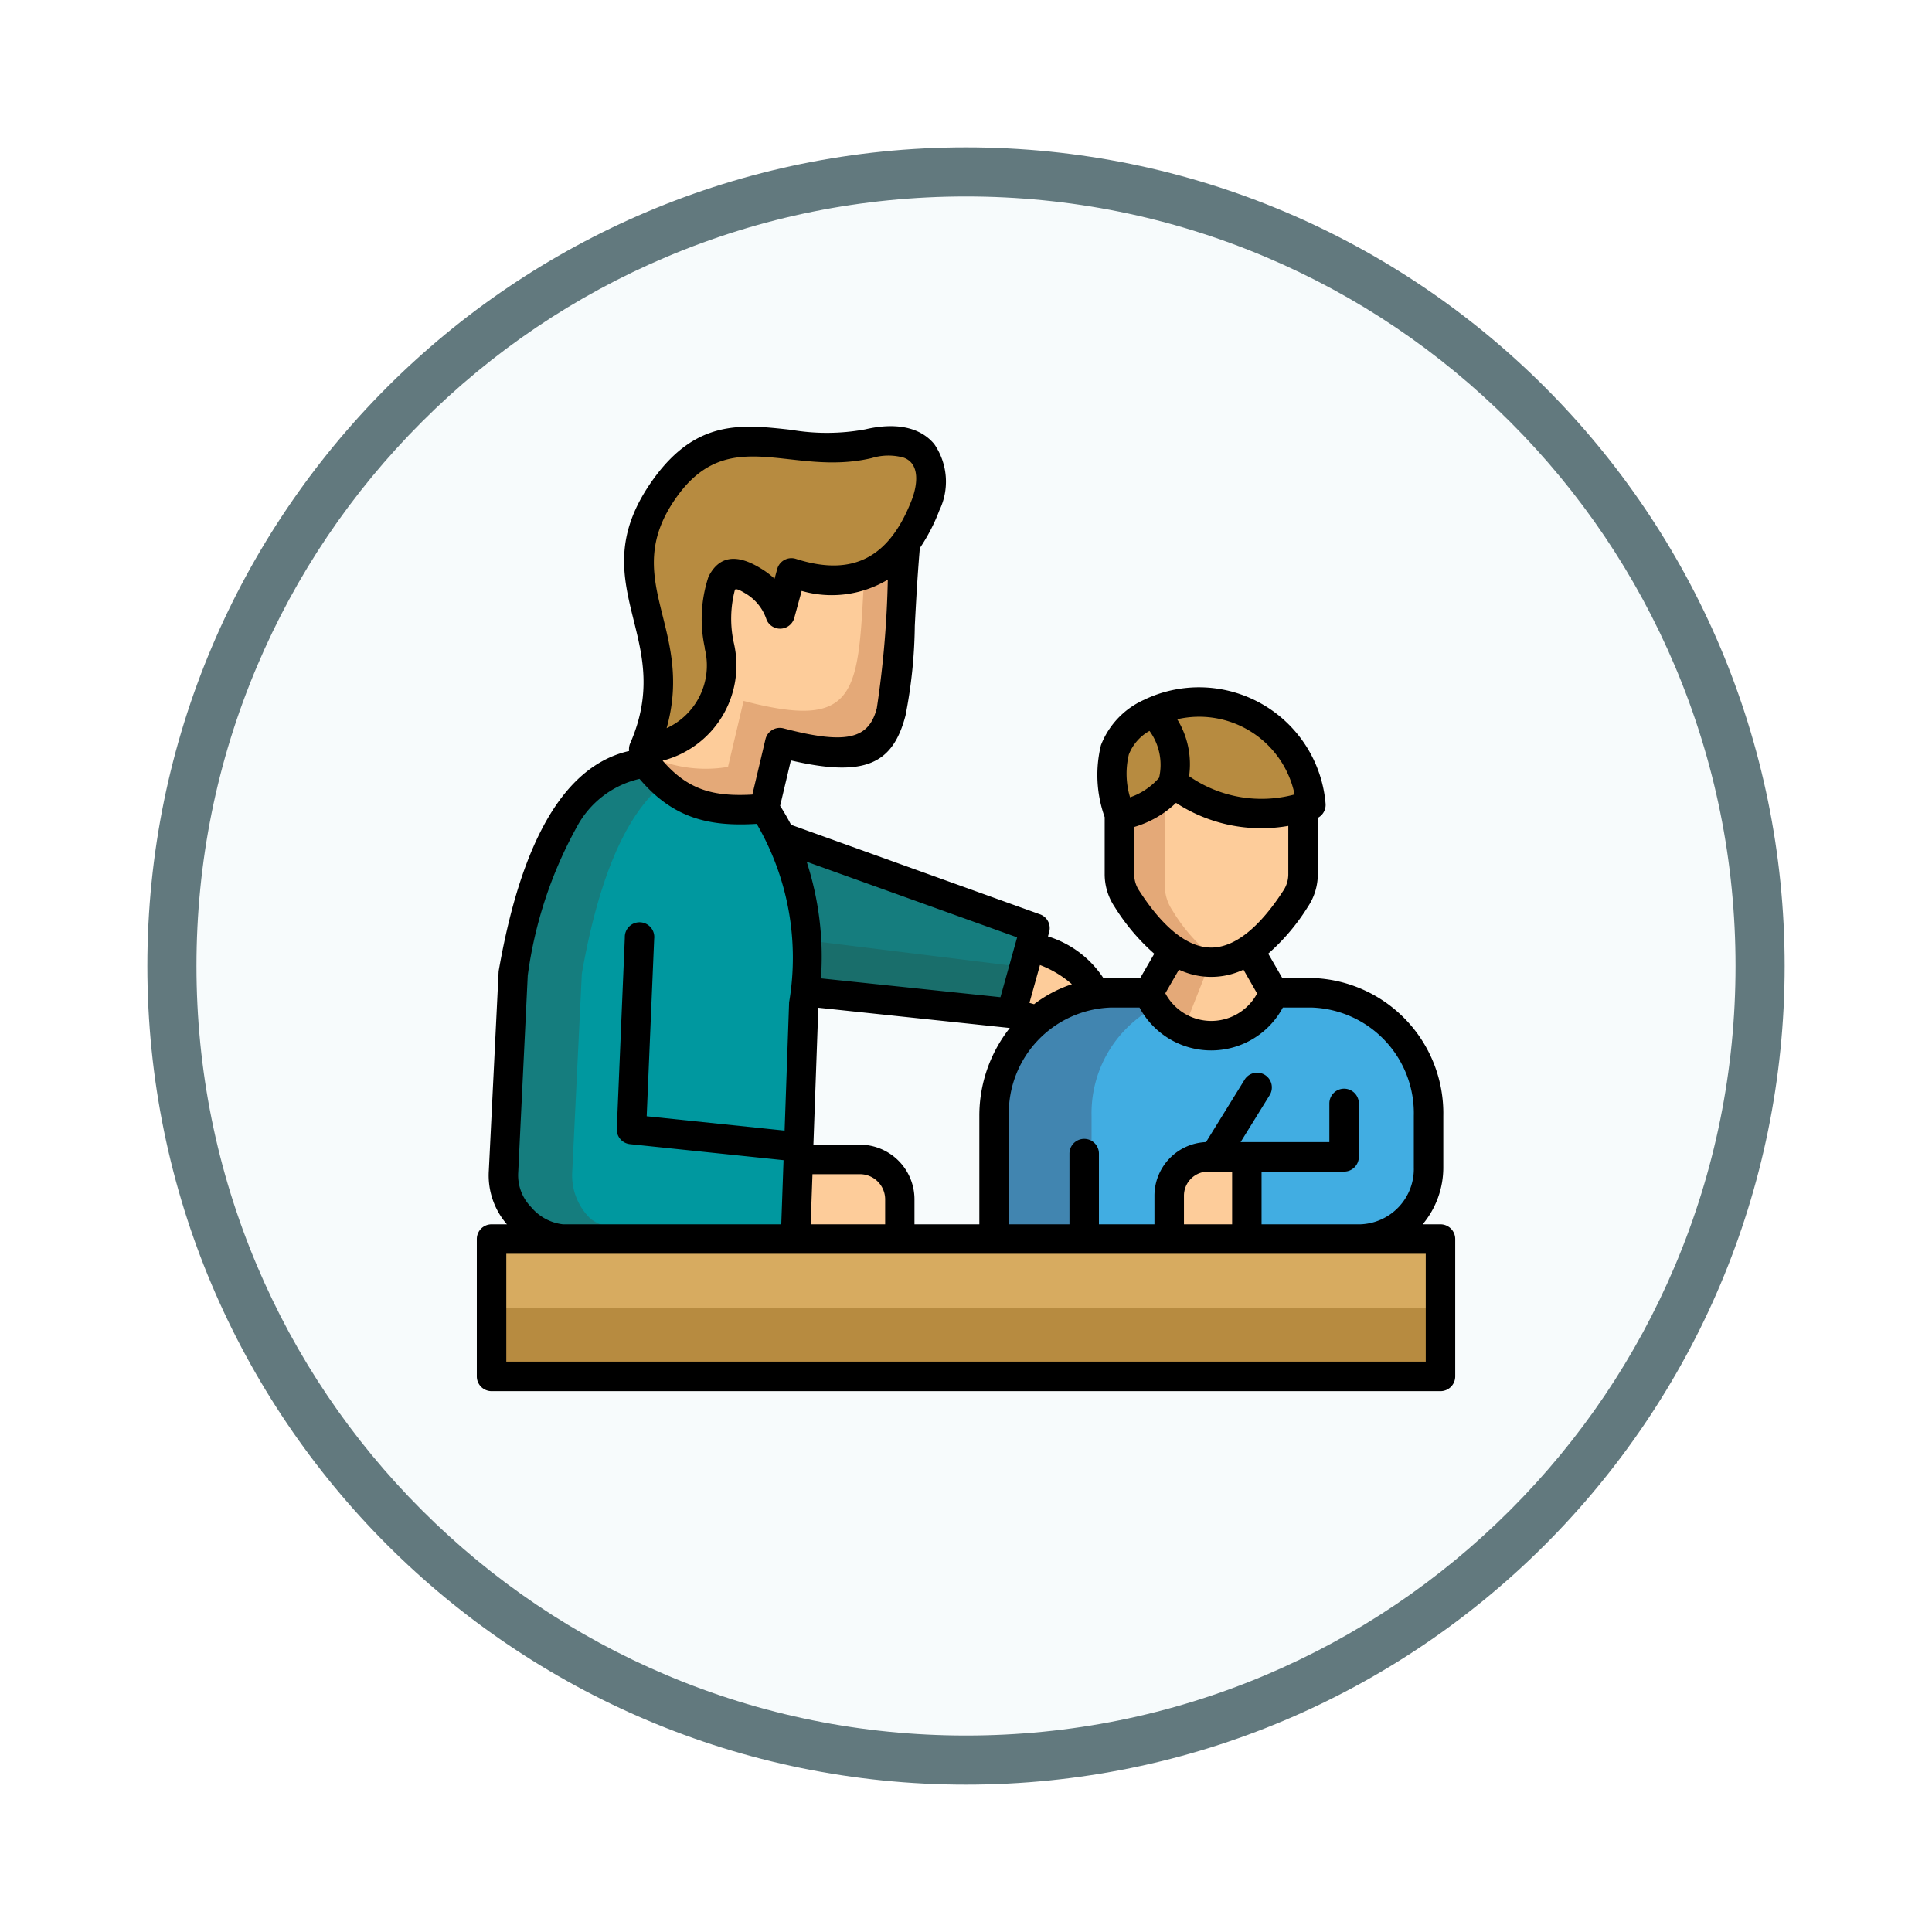<svg xmlns="http://www.w3.org/2000/svg" xmlns:xlink="http://www.w3.org/1999/xlink" width="118" height="118" viewBox="0 0 118 118">
  <defs>
    <filter id="Path_982547" x="0" y="0" width="118" height="118" filterUnits="userSpaceOnUse">
      <feOffset dy="3" input="SourceAlpha"/>
      <feGaussianBlur stdDeviation="3" result="blur"/>
      <feFlood flood-opacity="0.161"/>
      <feComposite operator="in" in2="blur"/>
      <feComposite in="SourceGraphic"/>
    </filter>
  </defs>
  <g id="Group_1203987" data-name="Group 1203987" transform="translate(-204.5 -4681.832)">
    <g id="Group_1203899" data-name="Group 1203899">
      <g id="Group_1203665" data-name="Group 1203665" transform="translate(213.5 4687.832)">
        <g id="Group_1178314" data-name="Group 1178314">
          <g id="Group_1173988" data-name="Group 1173988">
            <g id="Group_1172010" data-name="Group 1172010">
              <g id="Group_1171046" data-name="Group 1171046">
                <g id="Group_1148525" data-name="Group 1148525">
                  <g transform="matrix(1, 0, 0, 1, -9, -6)" filter="url(#Path_982547)">
                    <g id="Path_982547-2" data-name="Path 982547" transform="translate(9 6)" fill="#f7fbfc">
                      <path d="M 50 98.5 C 43.452 98.5 37.1 97.218 31.122 94.689 C 25.347 92.247 20.16 88.749 15.705 84.295 C 11.251 79.84 7.753 74.653 5.311 68.878 C 2.782 62.9 1.5 56.548 1.5 50 C 1.5 43.452 2.782 37.1 5.311 31.122 C 7.753 25.347 11.251 20.16 15.705 15.705 C 20.16 11.251 25.347 7.753 31.122 5.311 C 37.1 2.782 43.452 1.5 50 1.5 C 56.548 1.5 62.9 2.782 68.878 5.311 C 74.653 7.753 79.84 11.251 84.295 15.705 C 88.749 20.16 92.247 25.347 94.689 31.122 C 97.218 37.1 98.5 43.452 98.5 50 C 98.5 56.548 97.218 62.9 94.689 68.878 C 92.247 74.653 88.749 79.84 84.295 84.295 C 79.84 88.749 74.653 92.247 68.878 94.689 C 62.9 97.218 56.548 98.5 50 98.5 Z" stroke="none"/>
                      <path d="M 50 3 C 43.654 3 37.499 4.242 31.706 6.692 C 26.11 9.059 21.083 12.449 16.766 16.766 C 12.449 21.083 9.059 26.11 6.692 31.706 C 4.242 37.499 3 43.654 3 50 C 3 56.346 4.242 62.501 6.692 68.294 C 9.059 73.89 12.449 78.917 16.766 83.234 C 21.083 87.551 26.11 90.941 31.706 93.308 C 37.499 95.758 43.654 97 50 97 C 56.346 97 62.501 95.758 68.294 93.308 C 73.89 90.941 78.917 87.551 83.234 83.234 C 87.551 78.917 90.941 73.89 93.308 68.294 C 95.758 62.501 97 56.346 97 50 C 97 43.654 95.758 37.499 93.308 31.706 C 90.941 26.11 87.551 21.083 83.234 16.766 C 78.917 12.449 73.89 9.059 68.294 6.692 C 62.501 4.242 56.346 3 50 3 M 50 0 C 77.614 0 100 22.386 100 50 C 100 77.614 77.614 100 50 100 C 22.386 100 0 77.614 0 50 C 0 22.386 22.386 0 50 0 Z" stroke="none" fill="#62797e"/>
                    </g>
                  </g>
                </g>
              </g>
            </g>
          </g>
        </g>
      </g>
      <g id="parent_17773132" transform="translate(210.68 4671.509)">
        <g id="Group_1203898" data-name="Group 1203898" transform="translate(23.842 37.248)">
          <path id="Path_1045006" data-name="Path 1045006" d="M270.92,280.26c3.936,1.333,5.888,2.687,3.921,5.619l-5.1-1.421Z" transform="translate(-238.855 -249.743)" fill="#fdcc9a" fill-rule="evenodd"/>
          <path id="Path_1045007" data-name="Path 1045007" d="M168.464,240.522l12.592,1.321,1.449-5.192L166.96,231.07A17.277,17.277,0,0,1,168.464,240.522Z" transform="translate(-149.313 -206.888)" fill="#196e6b" fill-rule="evenodd"/>
          <path id="Path_1045008" data-name="Path 1045008" d="M181.841,239.046l.665-2.384L166.96,231.08a16.051,16.051,0,0,1,1.584,6.32Z" transform="translate(-149.313 -206.897)" fill="#157d7e" fill-rule="evenodd"/>
          <path id="Path_1045009" data-name="Path 1045009" d="M51.492,199.024l-7.236-2.764q-5.919.433-8.105,12.843l-.585,12.091a3.8,3.8,0,0,0,3.753,3.984l14.077.143.511-14.392Q54.785,203.936,51.492,199.024Z" transform="translate(-34.837 -176.561)" fill="#00989f" fill-rule="evenodd"/>
          <path id="Path_1045010" data-name="Path 1045010" d="M43.792,196.69q-5.543.871-7.641,12.789l-.585,12.091a3.8,3.8,0,0,0,3.753,3.984h4.2c1.073,0-1.986-.412-2.724-1.194a3.673,3.673,0,0,1-1.029-2.79l.585-12.091q1.675-9.507,5.542-11.986Z" transform="translate(-34.837 -176.936)" fill="#157d7e" fill-rule="evenodd"/>
          <path id="Path_1045011" data-name="Path 1045011" d="M109.847,91.024l-.953,4.03c-3.132.27-5.206-.161-7.236-2.764l-.209-.274.165-.613a5.111,5.111,0,0,0,4.545-6.254c-.493-3.8-2.173-6.243-.332-5.122l4.509-3.107,7.185,1.9C116.573,89.458,118.209,93.219,109.847,91.024Z" transform="translate(-92.24 -72.592)" fill="#e4a978" fill-rule="evenodd"/>
          <path id="Path_1045012" data-name="Path 1045012" d="M102.14,91.694l.077-.281a5.111,5.111,0,0,0,4.545-6.254c-.493-3.8-2.173-6.243-.332-5.122l4.509-3.107,4.816,1.274c-.629,9.164.314,12.336-7.52,10.28l-.953,4.03A8.127,8.127,0,0,1,102.14,91.694Z" transform="translate(-92.841 -72.6)" fill="#fdcc9a" fill-rule="evenodd"/>
          <path id="Path_1045013" data-name="Path 1045013" d="M108.463,53.894l.69-2.519q5.865,1.878,8.2-4.129c.916-2.362-.008-4.579-3.483-3.757-4.746,1.124-8.784-2.326-12.405,2.672-4.312,5.954,1.705,9.01-1.333,15.973a5.112,5.112,0,0,0,4.634-6.262q-.74-5.707,2.022-4.024A3.737,3.737,0,0,1,108.463,53.894Z" transform="translate(-90.84 -43.314)" fill="#b78b40" fill-rule="evenodd"/>
          <path id="Path_1045014" data-name="Path 1045014" d="M268.27,320.114h22.377a4.285,4.285,0,0,0,4.159-4.388V312.59a7.355,7.355,0,0,0-7.134-7.52H275.405a7.356,7.356,0,0,0-7.134,7.52v7.524Z" transform="translate(-237.574 -271.357)" fill="#41ade2" fill-rule="evenodd"/>
          <path id="Path_1045015" data-name="Path 1045015" d="M273.8,320.114h5.239V312.59a7.355,7.355,0,0,1,7.134-7.52h-5.239a7.359,7.359,0,0,0-7.134,7.52Z" transform="translate(-242.392 -271.357)" fill="#4185b0" fill-rule="evenodd"/>
          <path id="Path_1045016" data-name="Path 1045016" d="M343.134,284.654l-1.5,2.607a4.067,4.067,0,0,0,7.619,0l-1.5-2.611A3.883,3.883,0,0,1,343.134,284.654Z" transform="translate(-301.486 -253.567)" fill="#e4a978" fill-rule="evenodd"/>
          <path id="Path_1045017" data-name="Path 1045017" d="M358.08,289.535a4.025,4.025,0,0,0,1.694.368,4.065,4.065,0,0,0,3.808-2.643l-1.5-2.611a4.143,4.143,0,0,1-2.374.76Z" transform="translate(-315.817 -253.567)" fill="#fdcc9a" fill-rule="evenodd"/>
          <path id="Path_1045018" data-name="Path 1045018" d="M338.905,207.376v4.052a2.705,2.705,0,0,1-.46,1.534c-3.166,4.885-6.784,5.421-10.3,0a2.7,2.7,0,0,1-.46-1.534v-3.57a5.1,5.1,0,0,0,3.264-1.928h.109A8.671,8.671,0,0,0,338.905,207.376Z" transform="translate(-289.341 -184.986)" fill="#e4a978" fill-rule="evenodd"/>
          <path id="Path_1045019" data-name="Path 1045019" d="M357.654,214.224v4.052a2.705,2.705,0,0,1-.46,1.534c-1.468,2.267-3.034,3.6-4.64,3.83a10.435,10.435,0,0,1-2.884-3.136,2.705,2.705,0,0,1-.46-1.534v-5.18l2.311.03A8.785,8.785,0,0,0,357.654,214.224Z" transform="translate(-308.09 -191.834)" fill="#fdcc9a" fill-rule="evenodd"/>
          <path id="Path_1045020" data-name="Path 1045020" d="M326.562,167.823a6.868,6.868,0,0,1,6.37.318,6.708,6.708,0,0,1,3.341,5.331,8.705,8.705,0,0,1-8.394-1.351,5.052,5.052,0,0,1-3.3,1.986C323.586,170.533,324.181,169.108,326.562,167.823Z" transform="translate(-286.231 -151.235)" fill="#b78b40" fill-rule="evenodd"/>
          <path id="Path_1045021" data-name="Path 1045021" d="M175.13,384.09h3.808a2.438,2.438,0,0,1,2.432,2.432v2.435h-6.239V384.09Z" transform="translate(-156.43 -340.2)" fill="#fdcc9a" fill-rule="evenodd"/>
          <path id="Path_1045022" data-name="Path 1045022" d="M356.06,382.87h-2.37a2.377,2.377,0,0,0-2.37,2.37v2.654h4.738V382.87Z" transform="translate(-309.928 -339.137)" fill="#fdcc9a" fill-rule="evenodd"/>
          <path id="Path_1045023" data-name="Path 1045023" d="M29.94,421.88H87.9v8.39H29.94Z" transform="translate(-29.94 -373.123)" fill="#d7ab60" fill-rule="evenodd"/>
          <path id="Path_1045024" data-name="Path 1045024" d="M29.94,454.45H87.9v4.195H29.94Z" transform="translate(-29.94 -401.498)" fill="#b78b40" fill-rule="evenodd"/>
        </g>
        <path id="Path_1045025" data-name="Path 1045025" d="M23.842,85.1h.939a4.553,4.553,0,0,1-1.106-3.26l.6-12.2c.963-5.509,3-12.329,7.97-13.45a.875.875,0,0,1,.07-.478c1.321-3.031.752-5.309.223-7.444-.675-2.72-1.3-5.239,1.2-8.7,2.636-3.64,5.385-3.329,8.412-2.991a12.921,12.921,0,0,0,4.516-.03c1.658-.39,3.26-.241,4.209.891a4.036,4.036,0,0,1,.314,4.067A11.191,11.191,0,0,1,50,43.8c-.149,1.741-.233,3.341-.307,4.742a29.81,29.81,0,0,1-.569,5.491c-.774,2.943-2.454,3.789-7,2.734l-.657,2.774q.361.564.668,1.158L57.3,66.154a.894.894,0,0,1,.6,1.095l-.073.267a6.264,6.264,0,0,1,3.389,2.551c.621-.036,1.6-.01,2.245-.01l.858-1.482a12.8,12.8,0,0,1-2.42-2.862,3.583,3.583,0,0,1-.609-2.022V60.233a7.66,7.66,0,0,1-.227-4.4,5.013,5.013,0,0,1,2.683-2.79.288.288,0,0,1,.048-.026,7.76,7.76,0,0,1,10.989,6.4.9.9,0,0,1-.475.858v3.413a3.58,3.58,0,0,1-.609,2.022,12.811,12.811,0,0,1-2.42,2.859l.858,1.486h1.8a8.264,8.264,0,0,1,8.035,8.423v3.136a5.409,5.409,0,0,1-1.26,3.486H81.8a.9.9,0,0,1,.9.9v8.39a.9.9,0,0,1-.9.9H23.842a.9.9,0,0,1-.9-.9V86a.9.9,0,0,1,.9-.9Zm4.362,0H41.537l.139-3.918-9.383-.979a.9.9,0,0,1-.8-.961l.489-11.653a.9.9,0,1,1,1.793.07L33.318,78.5l8.423.876.274-7.8c0-.026,0-.052.008-.077h0a16.249,16.249,0,0,0-1.986-10.857c-2.983.187-5.148-.386-7.156-2.748a5.821,5.821,0,0,0-3.841,2.953,25.839,25.839,0,0,0-2.987,9.054l-.581,12.019a2.784,2.784,0,0,0,.788,2.129A2.969,2.969,0,0,0,28.2,85.1Zm15.129,0h4.549V83.568a1.54,1.54,0,0,0-1.534-1.53H43.443Zm6.348,0h3.954V78.48a8.637,8.637,0,0,1,1.859-5.371L43.8,71.871l-.3,8.364h2.84a3.339,3.339,0,0,1,3.333,3.333V85.1Zm5.758,0h3.7V80.78a.9.9,0,1,1,1.8,0V85.1h3.391V83.349a3.281,3.281,0,0,1,3.15-3.271L69.815,76.3a.9.9,0,1,1,1.53.945l-1.753,2.833h5.421V77.716a.9.9,0,0,1,1.8,0V80.98a.9.9,0,0,1-.9.9H70.872V85.1h6.039a3.384,3.384,0,0,0,3.26-3.486V78.478a6.457,6.457,0,0,0-6.236-6.619H72.172a4.966,4.966,0,0,1-8.754,0H61.668a6.454,6.454,0,0,0-6.232,6.619V85.1Zm10.7,0h2.935v-3.22H67.6a1.473,1.473,0,0,0-1.468,1.468V85.1Zm14.761,1.8H24.743v6.587H80.9ZM65.72,54.253a5.231,5.231,0,0,1,.726,3.476,7.759,7.759,0,0,0,6.444,1.117,5.952,5.952,0,0,0-7.17-4.593Zm-1.106,3.57a3.5,3.5,0,0,0-.587-2.859,2.848,2.848,0,0,0-1.26,1.439,5.019,5.019,0,0,0,.073,2.617A4.128,4.128,0,0,0,64.614,57.824Zm7.89,2.943a9.539,9.539,0,0,1-6.856-1.405,6.229,6.229,0,0,1-2.555,1.471v2.859a1.806,1.806,0,0,0,.314,1.045c1.1,1.705,2.662,3.472,4.406,3.461,1.822-.014,3.413-1.972,4.378-3.461a1.806,1.806,0,0,0,.314-1.045V60.767Zm-2.738,8.78a4.611,4.611,0,0,1-3.94,0l-.832,1.442A3.175,3.175,0,0,0,70.6,71Zm-12.789,2.11a7.889,7.889,0,0,1,2.311-1.22,6.363,6.363,0,0,0-1.95-1.172l-.643,2.311ZM41.128,45.667l.161-.591a.9.9,0,0,1,1.139-.621h0c3.542,1.136,5.735-.139,7.079-3.6.346-.9.518-2.191-.471-2.573a3.446,3.446,0,0,0-1.968.018c-4.892,1.158-8.656-2.125-11.88,2.322-3.669,5.067,1.081,8-.653,14.176a4.214,4.214,0,0,0,2.348-4.786.6.6,0,0,1-.022-.157,8.2,8.2,0,0,1,.233-4.312q.943-1.872,3.158-.525a5.029,5.029,0,0,1,.873.649Zm1.654.748-.438,1.606a.9.9,0,0,1-1.7.165,2.9,2.9,0,0,0-1.325-1.636q-.547-.334-.613-.2a6.882,6.882,0,0,0-.058,3.275,6.013,6.013,0,0,1-4.356,7.158c1.57,1.815,3.15,2.2,5.48,2.07l.8-3.381h0a.9.9,0,0,1,1.1-.665c3.888,1.023,5.217.631,5.7-1.226a60.9,60.9,0,0,0,.672-7.856,6.658,6.658,0,0,1-5.27.686Zm.307,16.541a18.76,18.76,0,0,1,.872,7.122l10.963,1.15,1.019-3.654Z" transform="translate(0)"/>
      </g>
    </g>
  </g>
</svg>

